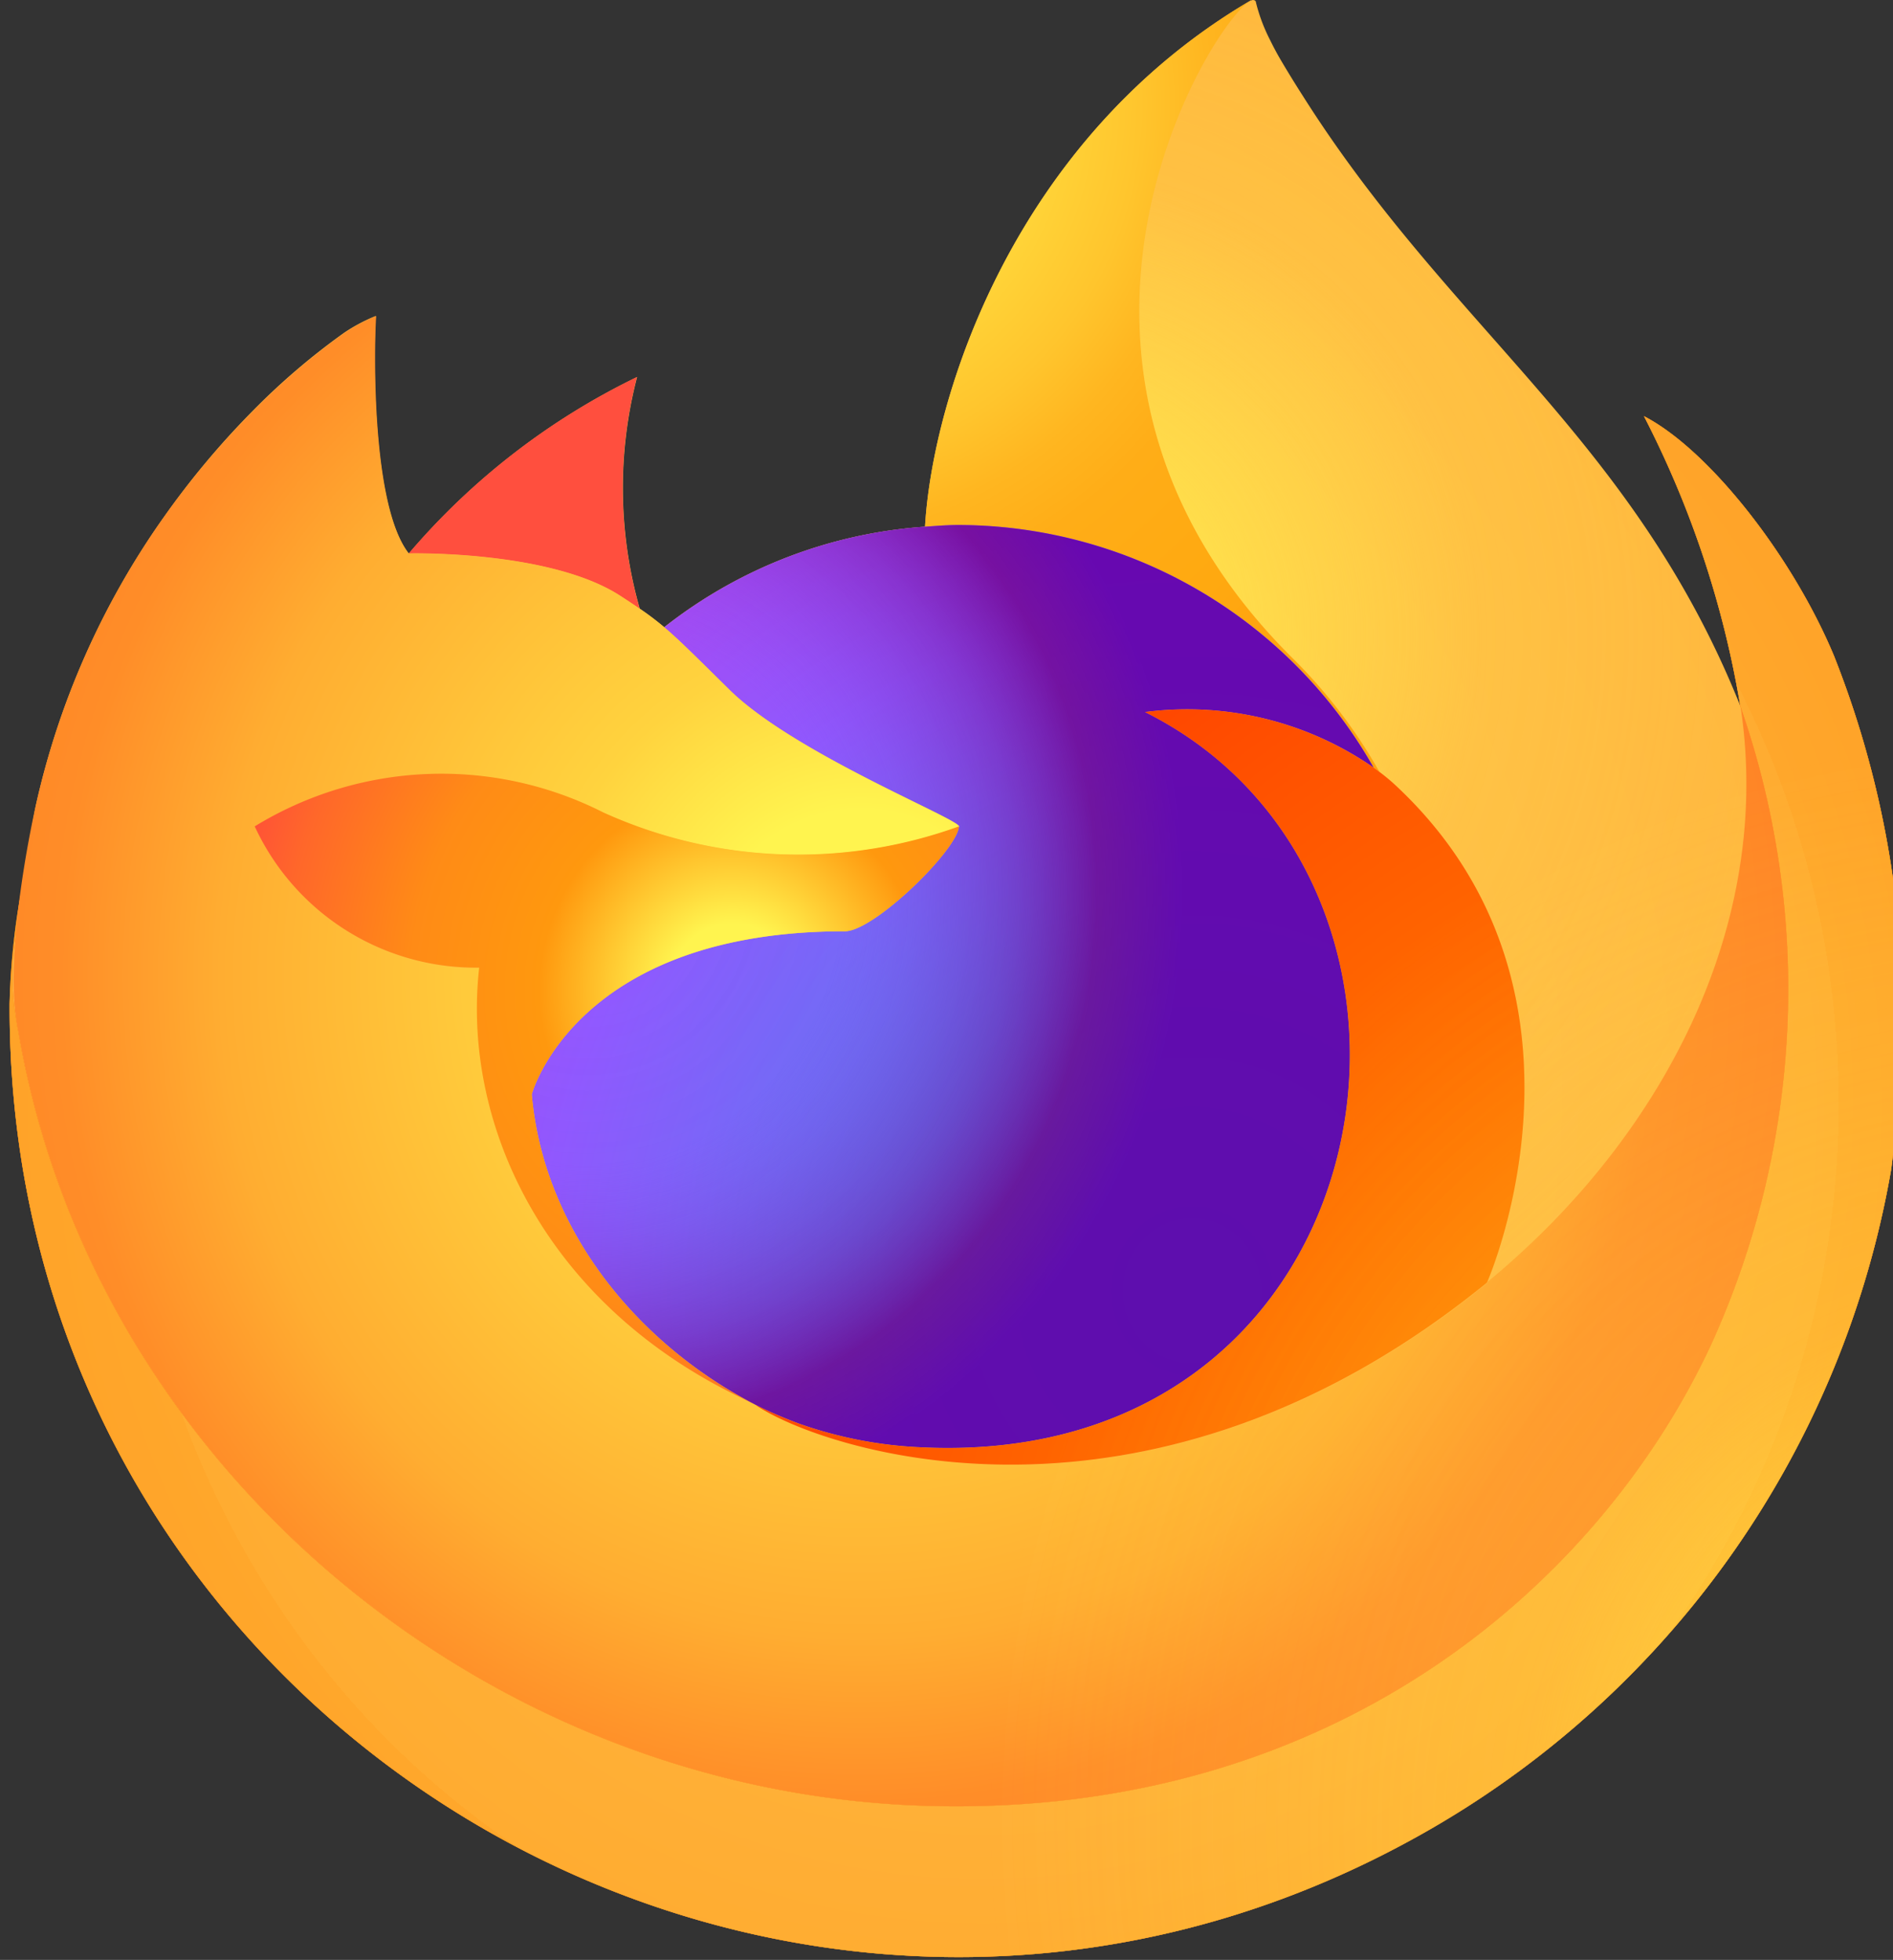 ﻿<svg xmlns="http://www.w3.org/2000/svg" viewBox="0 0 256 265" preserveAspectRatio="xMidYMid"><rect x="0" y="0" width="256" height="265" fill="#333333" stroke="none"/><defs><radialGradient id="firefox__a" cx="0" cy="0" r="1" gradientTransform="matrix(245.25 0 0 255.6 102 147)" gradientUnits="userSpaceOnUse"><stop offset="0" stop-color="#ffbd4f"/><stop offset="1" stop-color="#ffac31"/></radialGradient><radialGradient id="firefox__b" cx="0" cy="0" r="1" gradientTransform="matrix(237 0 0 247.1 128.5 132)" gradientUnits="userSpaceOnUse"><stop offset="0" stop-color="#f97c00"/><stop offset=".1" stop-color="#f97c00"/><stop offset=".1" stop-color="#f97c00"/><stop offset=".1" stop-color="#f97c00"/><stop offset=".2" stop-color="#f97a00"/><stop offset=".2" stop-color="#f97900"/><stop offset=".2" stop-color="#f97800"/><stop offset=".3" stop-color="#f97700"/><stop offset=".4" stop-color="#f97700"/><stop offset=".5" stop-color="#f97500"/><stop offset=".5" stop-color="#f97400"/><stop offset=".6" stop-color="#f97200"/><stop offset=".7" stop-color="#f96f00"/><stop offset=".8" stop-color="#f96d00"/><stop offset=".8" stop-color="#f96a00"/><stop offset=".9" stop-color="#f96600"/><stop offset="1" stop-color="#f96000"/></radialGradient><radialGradient id="firefox__c" cx="0" cy="0" r="1" gradientTransform="matrix(234 0 0 243.9 133 149)" gradientUnits="userSpaceOnUse"><stop offset="0" stop-color="#ffbd4f"/><stop offset=".1" stop-color="#ffbd4f"/><stop offset=".1" stop-color="#ffbd4f"/><stop offset=".2" stop-color="#ffba4a"/><stop offset=".2" stop-color="#ffb846"/><stop offset=".3" stop-color="#ffb742"/><stop offset=".3" stop-color="#ffb43d"/><stop offset=".4" stop-color="#ffb037"/><stop offset=".5" stop-color="#ffac31"/><stop offset=".5" stop-color="#ffa72b"/><stop offset=".6" stop-color="#ffa127"/><stop offset=".7" stop-color="#ff9c24"/><stop offset=".8" stop-color="#ff9621"/><stop offset=".9" stop-color="#ff911e"/><stop offset="1" stop-color="#ff8e1d"/></radialGradient><radialGradient id="firefox__d" cx="0" cy="0" r="1" gradientTransform="matrix(93.7 0 0 97.7 107.3 13.8)" gradientUnits="userSpaceOnUse"><stop offset="0" stop-color="#fff44f"/><stop offset=".1" stop-color="#fff44f"/><stop offset=".3" stop-color="#ffdc3e"/><stop offset=".5" stop-color="#ffc52d"/><stop offset=".6" stop-color="#ffb620"/><stop offset=".7" stop-color="#ffad17"/><stop offset=".9" stop-color="#ffa910"/><stop offset="1" stop-color="#ffa40f"/></radialGradient><radialGradient id="firefox__e" cx="0" cy="0" r="1" gradientTransform="matrix(146.3 0 0 152.4 161.3 174.5)" gradientUnits="userSpaceOnUse"><stop offset="0" stop-color="#3a8ee6"/><stop offset=".3" stop-color="#5c79f0"/><stop offset=".6" stop-color="#9059ff"/><stop offset="1" stop-color="#c139e6"/></radialGradient><radialGradient id="firefox__f" cx="0" cy="0" r="1" gradientTransform="matrix(113.9 15.5 -16 118.8 79.4 121.6)" gradientUnits="userSpaceOnUse"><stop offset="0" stop-color="#9059ff" stop-opacity="0"/><stop offset=".3" stop-color="#8c4ff3" stop-opacity=".1"/><stop offset=".5" stop-color="#7716a8" stop-opacity=".5"/><stop offset=".6" stop-color="#6e008b" stop-opacity=".8"/><stop offset=".7" stop-color="#6200a8" stop-opacity=".9"/></radialGradient><radialGradient id="firefox__g" cx="0" cy="0" r="1" gradientTransform="matrix(58.4 0 0 60.8 127.3 65.5)" gradientUnits="userSpaceOnUse"><stop offset="0" stop-color="#ffe226"/><stop offset=".1" stop-color="#ffdb27"/><stop offset=".3" stop-color="#ffc82a"/><stop offset=".4" stop-color="#ffa930"/><stop offset=".6" stop-color="#ff7e37"/><stop offset=".7" stop-color="#ff4f3e"/></radialGradient><radialGradient id="firefox__h" cx="0" cy="0" r="1" gradientTransform="matrix(213.4 0 0 222.4 116.5 132)" gradientUnits="userSpaceOnUse"><stop offset="0" stop-color="#fff44f"/><stop offset=".1" stop-color="#fff44f"/><stop offset=".2" stop-color="#ffd33e"/><stop offset=".4" stop-color="#ffad31"/><stop offset=".5" stop-color="#ff8d28"/><stop offset=".7" stop-color="#ff7822"/><stop offset=".9" stop-color="#ff6a1e"/><stop offset="1" stop-color="#ff651d"/></radialGradient><radialGradient id="firefox__i" cx="0" cy="0" r="1" gradientTransform="matrix(121 0 0 126.1 140 86)" gradientUnits="userSpaceOnUse"><stop offset="0" stop-color="#fff44f" stop-opacity=".8"/><stop offset=".1" stop-color="#fff44f" stop-opacity=".8"/><stop offset=".5" stop-color="#fff44f" stop-opacity=".2"/><stop offset="1" stop-color="#fff44f" stop-opacity="0"/></radialGradient><radialGradient id="firefox__j" cx="0" cy="0" r="1" gradientTransform="rotate(-13 1178 -1033) scale(188.9 197)" gradientUnits="userSpaceOnUse"><stop offset="0" stop-color="#fff44f"/><stop offset=".1" stop-color="#fff44f"/><stop offset=".2" stop-color="#ffe141"/><stop offset=".3" stop-color="#ffaf1e"/><stop offset=".4" stop-color="#ff8800"/><stop offset=".5" stop-color="#ff7800"/><stop offset=".7" stop-color="#ff6000"/><stop offset=".9" stop-color="#ff4800"/></radialGradient><radialGradient id="firefox__k" cx="0" cy="0" r="1" gradientTransform="matrix(86.7 0 0 90.3 99 134)" gradientUnits="userSpaceOnUse"><stop offset="0" stop-color="#fff44f"/><stop offset=".1" stop-color="#fff44f"/><stop offset=".3" stop-color="#ff980e"/><stop offset=".5" stop-color="#ff8b16"/><stop offset=".7" stop-color="#ff672a"/><stop offset=".9" stop-color="#ff3647"/><stop offset="1" stop-color="#e31587"/></radialGradient><radialGradient id="firefox__l" cx="0" cy="0" r="1" gradientTransform="rotate(-13.3 1207.3 -1063) scale(144.3 150.4)" gradientUnits="userSpaceOnUse"><stop offset="0" stop-color="#fff44f" stop-opacity=".8"/><stop offset=".1" stop-color="#fff44f" stop-opacity=".8"/><stop offset=".5" stop-color="#fff44f" stop-opacity=".2"/><stop offset="1" stop-color="#fff44f" stop-opacity="0"/></radialGradient></defs><path fill="url(#firefox__a)" d="M248.033 88.713c-5.569-13.399-16.864-27.866-25.71-32.439a133.169 133.169 0 0 1 12.979 38.9l.023.215c-14.49-36.126-39.062-50.692-59.13-82.41a155.1 155.1 0 0 1-3.019-4.907 40.605 40.605 0 0 1-1.412-2.645 23.31 23.31 0 0 1-1.912-5.076.331.331 0 0 0-.291-.331.469.469 0 0 0-.241 0c-.016 0-.043.03-.063.037-.02.006-.063.036-.092.049l.049-.086c-32.19 18.849-43.113 53.741-44.118 71.194a64.108 64.108 0 0 0-35.269 13.593 38.336 38.336 0 0 0-3.307-2.506 59.417 59.417 0 0 1-.36-31.324 94.912 94.912 0 0 0-30.848 23.841h-.06c-5.079-6.438-4.722-27.667-4.431-32.102a22.957 22.957 0 0 0-4.279 2.272 93.435 93.435 0 0 0-12.526 10.73 111.954 111.954 0 0 0-11.98 14.375v.019-.023A108.26 108.26 0 0 0 4.841 108.92l-.171.846a203.818 203.818 0 0 0-1.26 8.003c0 .096-.02.185-.03.281a122.12 122.12 0 0 0-2.08 17.667v.662c.086 98.661 106.944 160.23 192.344 110.825a128.165 128.165 0 0 0 62.12-89.153c.215-1.653.39-3.29.582-4.96a131.8 131.8 0 0 0-8.313-64.378ZM100.322 189.031c.599.288 1.161.599 1.776.873l.089.057a68.838 68.838 0 0 1-1.865-.93Zm29.357-77.297Zm105.656-16.315v-.123l.023.136-.023-.013Z"/><path fill="url(#firefox__b)" d="M248.033 88.713c-5.569-13.399-16.864-27.866-25.71-32.439a133.169 133.169 0 0 1 12.979 38.9v.122l.023.136a116.067 116.067 0 0 1-3.988 86.497c-14.688 31.516-50.242 63.819-105.894 62.248-60.132-1.703-113.089-46.323-122.989-104.766-1.802-9.216 0-13.888.906-21.378a95.444 95.444 0 0 0-2.06 17.684v.662c.086 98.661 106.944 160.23 192.344 110.825a128.165 128.165 0 0 0 62.12-89.153c.215-1.653.39-3.29.582-4.96a131.8 131.8 0 0 0-8.313-64.378Z"/><path fill="url(#firefox__c)" d="M248.033 88.713c-5.569-13.399-16.864-27.866-25.71-32.439a133.169 133.169 0 0 1 12.979 38.9v.122l.023.136a116.067 116.067 0 0 1-3.988 86.497c-14.688 31.516-50.242 63.819-105.894 62.248-60.132-1.703-113.089-46.323-122.989-104.766-1.802-9.216 0-13.888.906-21.378a95.444 95.444 0 0 0-2.06 17.684v.662c.086 98.661 106.944 160.23 192.344 110.825a128.165 128.165 0 0 0 62.12-89.153c.215-1.653.39-3.29.582-4.96a131.8 131.8 0 0 0-8.313-64.378Z"/><path fill="url(#firefox__d)" d="M185.754 103.778c.278.195.536.39.797.585a69.775 69.775 0 0 0-11.904-15.525C134.815 48.999 164.208 2.457 169.165.093l.049-.073c-32.19 18.849-43.113 53.741-44.118 71.194 1.495-.103 2.976-.229 4.504-.229a64.68 64.68 0 0 1 56.154 32.793Z"/><path fill="url(#firefox__e)" d="M129.683 111.734c-.212 3.188-11.475 14.182-15.413 14.182-36.443 0-42.359 22.046-42.359 22.046 1.614 18.564 14.55 33.854 30.187 41.942.714.371 1.439.705 2.163 1.032a70.572 70.572 0 0 0 3.763 1.541 56.974 56.974 0 0 0 16.675 3.217c63.876 2.996 76.25-76.384 30.154-99.419a44.241 44.241 0 0 1 30.901 7.503A64.68 64.68 0 0 0 129.6 70.985c-1.521 0-3.009.126-4.504.229a64.108 64.108 0 0 0-35.269 13.593c1.954 1.654 4.16 3.863 8.806 8.442 8.696 8.568 31 17.443 31.05 18.485Z"/><path fill="url(#firefox__f)" d="M129.683 111.734c-.212 3.188-11.475 14.182-15.413 14.182-36.443 0-42.359 22.046-42.359 22.046 1.614 18.564 14.55 33.854 30.187 41.942.714.371 1.439.705 2.163 1.032a70.572 70.572 0 0 0 3.763 1.541 56.974 56.974 0 0 0 16.675 3.217c63.876 2.996 76.25-76.384 30.154-99.419a44.241 44.241 0 0 1 30.901 7.503A64.68 64.68 0 0 0 129.6 70.985c-1.521 0-3.009.126-4.504.229a64.108 64.108 0 0 0-35.269 13.593c1.954 1.654 4.16 3.863 8.806 8.442 8.696 8.568 31 17.443 31.05 18.485Z"/><path fill="url(#firefox__g)" d="M83.852 80.545a81.51 81.51 0 0 1 2.645 1.756 59.407 59.407 0 0 1-.36-31.324 94.926 94.926 0 0 0-30.849 23.841c.625-.017 19.216-.351 28.564 5.727Z"/><path fill="url(#firefox__h)" d="M2.471 139.411c9.89 58.443 62.857 103.063 122.989 104.766 55.652 1.574 91.205-30.732 105.894-62.248a116.067 116.067 0 0 0 3.988-86.497v-.122c0-.096-.02-.153 0-.123l.023.215c4.547 29.684-10.552 58.443-34.155 77.889l-.073.166c-45.989 37.455-90.002 22.598-98.91 16.533a64.67 64.67 0 0 1-1.865-.929c-26.814-12.817-37.891-37.247-35.517-58.198a32.912 32.912 0 0 1-30.359-19.096 48.336 48.336 0 0 1 47.117-1.891 63.821 63.821 0 0 0 48.119 1.891c-.049-1.042-22.353-9.92-31.05-18.484-4.646-4.58-6.851-6.786-8.805-8.442a38.145 38.145 0 0 0-3.307-2.507c-.761-.519-1.617-1.081-2.645-1.756-9.348-6.078-27.939-5.744-28.554-5.727h-.059c-5.079-6.438-4.722-27.667-4.431-32.101a22.862 22.862 0 0 0-4.279 2.271 93.373 93.373 0 0 0-12.526 10.73 112.062 112.062 0 0 0-12.03 14.342v.019-.023A108.26 108.26 0 0 0 4.841 108.92c-.062.261-4.616 20.167-2.37 30.491Z"/><path fill="url(#firefox__i)" d="M174.654 88.838a69.818 69.818 0 0 1 11.904 15.542 26.607 26.607 0 0 1 1.921 1.574c29.056 26.784 13.832 64.646 12.698 67.341 23.603-19.447 38.688-48.205 34.155-77.89-14.497-36.142-39.069-50.708-59.137-82.426a155.1 155.1 0 0 1-3.019-4.907 40.605 40.605 0 0 1-1.412-2.645 23.31 23.31 0 0 1-1.912-5.076.331.331 0 0 0-.291-.331.469.469 0 0 0-.241 0c-.016 0-.043.03-.063.037-.02.006-.063.036-.092.049-4.957 2.351-34.35 48.893 5.489 88.732Z"/><path fill="url(#firefox__j)" d="M188.459 105.937a26.822 26.822 0 0 0-1.921-1.574c-.261-.195-.519-.39-.797-.585a44.243 44.243 0 0 0-30.901-7.503c46.095 23.048 33.728 102.415-30.154 99.419a56.974 56.974 0 0 1-16.675-3.217 67.38 67.38 0 0 1-3.763-1.541c-.725-.331-1.449-.661-2.163-1.032l.089.057c8.908 6.081 52.907 20.938 98.91-16.534l.073-.165c1.147-2.679 16.371-40.55-12.698-67.325Z"/><path fill="url(#firefox__k)" d="M71.911 147.962s5.916-22.046 42.359-22.046c3.938 0 15.211-10.994 15.413-14.182a63.817 63.817 0 0 1-48.119-1.892 48.341 48.341 0 0 0-47.118 1.892 32.912 32.912 0 0 0 30.359 19.096c-2.374 20.955 8.703 45.385 35.517 58.198.599.288 1.161.599 1.776.873-15.65-8.085-28.573-23.375-30.187-41.939Z"/><path fill="url(#firefox__l)" d="M248.033 88.713c-5.569-13.399-16.864-27.866-25.71-32.439a133.169 133.169 0 0 1 12.979 38.9l.023.215c-14.49-36.126-39.062-50.692-59.13-82.41a155.1 155.1 0 0 1-3.019-4.907 40.605 40.605 0 0 1-1.412-2.645 23.31 23.31 0 0 1-1.912-5.076.331.331 0 0 0-.291-.331.469.469 0 0 0-.241 0c-.016 0-.043.03-.063.037-.02.006-.063.036-.092.049l.049-.086c-32.19 18.849-43.113 53.741-44.118 71.194 1.495-.103 2.976-.229 4.504-.229a64.68 64.68 0 0 1 56.154 32.793 44.241 44.241 0 0 0-30.901-7.503c46.096 23.048 33.729 102.415-30.154 99.419a56.974 56.974 0 0 1-16.675-3.217 67.38 67.38 0 0 1-3.763-1.541c-.724-.331-1.449-.661-2.163-1.032l.089.057a68.838 68.838 0 0 1-1.865-.93c.599.288 1.161.599 1.776.873-15.65-8.088-28.573-23.378-30.187-41.942 0 0 5.916-22.046 42.359-22.046 3.938 0 15.211-10.994 15.413-14.182-.05-1.042-22.354-9.92-31.05-18.485-4.646-4.579-6.852-6.785-8.806-8.442a38.336 38.336 0 0 0-3.307-2.506 59.417 59.417 0 0 1-.36-31.324 94.912 94.912 0 0 0-30.848 23.841h-.06c-5.079-6.438-4.722-27.667-4.431-32.102a22.957 22.957 0 0 0-4.279 2.272 93.435 93.435 0 0 0-12.526 10.73 111.954 111.954 0 0 0-11.98 14.375v.019-.023A108.26 108.26 0 0 0 4.841 108.92l-.171.846c-.242 1.128-1.323 6.855-1.479 8.085 0 .093 0-.096 0 0A149.15 149.15 0 0 0 1.3 135.717v.662c.086 98.661 106.944 160.23 192.344 110.825a128.165 128.165 0 0 0 62.12-89.153c.215-1.653.39-3.29.582-4.96a131.8 131.8 0 0 0-8.313-64.378Zm-12.715 6.583.024.136-.024-.136Z"/></svg>